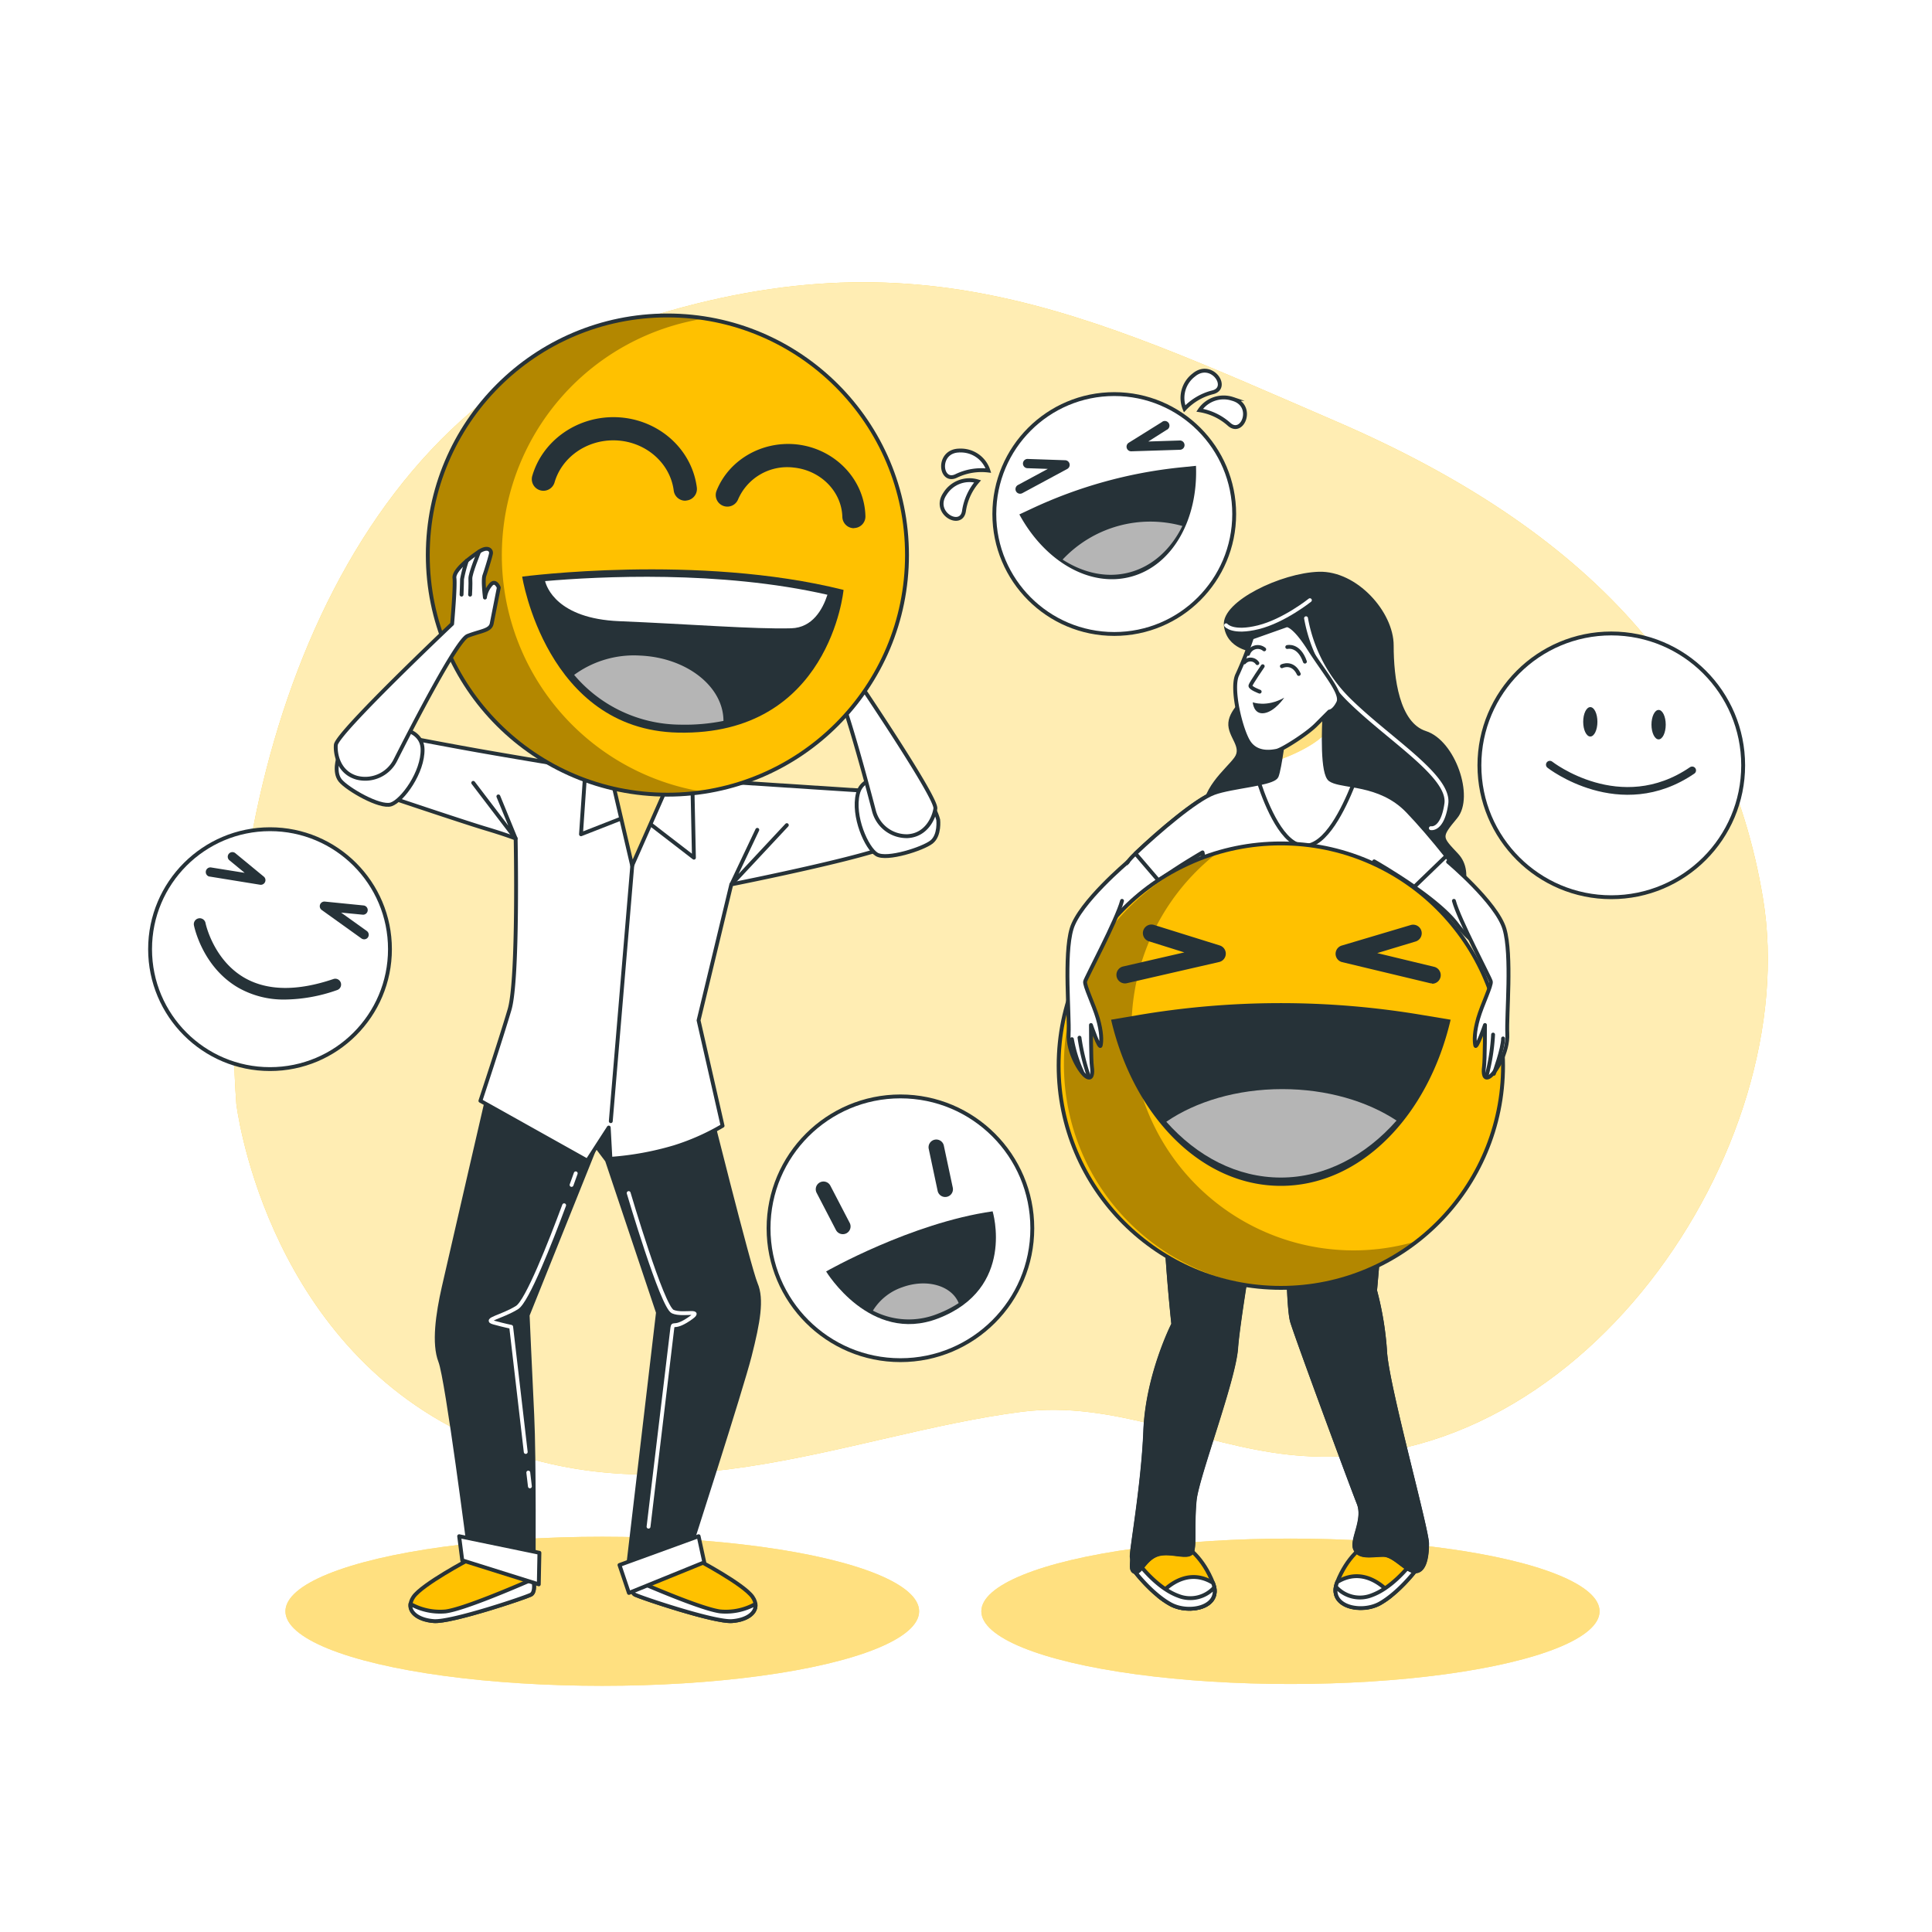<svg class="animated" id="freepik_stories-smiley-face" xmlns="http://www.w3.org/2000/svg" xmlns:xlink="http://www.w3.org/1999/xlink" viewBox="0 0 500 500" version="1.1" xmlns:svgjs="http://svgjs.com/svgjs"><style>svg#freepik_stories-smiley-face:not(.animated) .animable {opacity: 0;}svg#freepik_stories-smiley-face.animated #freepik--background-simple--inject-3 {animation: 1.5s Infinite  linear spin;animation-delay: 0s;}svg#freepik_stories-smiley-face.animated #freepik--smiley-faces--inject-3 {animation: 1.5s Infinite  linear heartbeat;animation-delay: 0s;}svg#freepik_stories-smiley-face.animated #freepik--character-2--inject-3 {animation: 1.5s Infinite  linear shake;animation-delay: 0s;}svg#freepik_stories-smiley-face.animated #freepik--character-1--inject-3 {animation: 1.5s Infinite  linear floating;animation-delay: 0s;}         @keyframes spin {             from {                 transform: rotate(0);               }               to {                 transform: rotate(360deg);               }         }                 @keyframes heartbeat {                0% {                    transform: scale(1);                }                10% {                    transform: scale(1.1);                }                30% {                    transform: scale(1);                }                40% {                    transform: scale(1);                }                50% {                    transform: scale(1.1);                }                60% {                    transform: scale(1);                }                100% {                    transform: scale(1);                }            }                    @keyframes shake {                10%, 90% {                    transform: translate3d(-1px, 0, 0);                  }                  20%, 80% {                    transform: translate3d(2px, 0, 0);                  }                  30%, 50%, 70% {                    transform: translate3d(-4px, 0, 0);                  }                  40%, 60% {                    transform: translate3d(4px, 0, 0);                  }            }                    @keyframes floating {                0% {                    opacity: 1;                    transform: translateY(0px);                }                50% {                    transform: translateY(-10px);                }                100% {                    opacity: 1;                    transform: translateY(0px);                }            }        </style><g id="freepik--background-simple--inject-3" class="animable" style="transform-origin: 259px 227.335px;"><path d="M61.16,285.67s6.94,59.25,57.59,84.65,100.17.88,145.66-4.95c23.83-3.06,45.95,8.64,69.32,11.12,74.72,7.95,133.18-79.5,122.53-144-9.21-55.78-45.12-95.22-110.46-123.43S235.52,58.46,159.74,84.72,55.6,209,61.16,285.67Z" style="fill: rgb(255, 193, 0); transform-origin: 259px 227.335px;" id="elbrpkqrgoqhi" class="animable"></path><g id="elxc3iz4rtf8j"><path d="M61.16,285.67s6.94,59.25,57.59,84.65,100.17.88,145.66-4.95c23.83-3.06,45.95,8.64,69.32,11.12,74.72,7.95,133.18-79.5,122.53-144-9.21-55.78-45.12-95.22-110.46-123.43S235.52,58.46,159.74,84.72,55.6,209,61.16,285.67Z" style="fill: rgb(255, 255, 255); opacity: 0.7; transform-origin: 259px 227.335px;" class="animable"></path></g></g><g id="freepik--smiley-faces--inject-3" class="animable" style="transform-origin: 246.64px 228.268px;"><path d="M310.47,106.17a15,15,0,0,1,7.61,3.63c3.51,3.16,6.75-4.91.94-6.56A7.45,7.45,0,0,0,310.47,106.17Z" style="fill: rgb(255, 255, 255); stroke: rgb(38, 50, 56); stroke-miterlimit: 10; transform-origin: 316.34px 106.692px;" id="el42lj0h68ovi" class="animable"></path><path d="M306.57,105.8a15,15,0,0,1,7.27-4.27c4.59-1.13-.29-8.34-4.91-4.46A7.46,7.46,0,0,0,306.57,105.8Z" style="fill: rgb(255, 255, 255); stroke: rgb(38, 50, 56); stroke-miterlimit: 10; transform-origin: 310.85px 100.867px;" id="el66vz6bh01he" class="animable"></path><path d="M253,124.57a15,15,0,0,0-3.52,7.66c-.66,4.69-8.33.56-4.93-4.43A7.46,7.46,0,0,1,253,124.57Z" style="fill: rgb(255, 255, 255); stroke: rgb(38, 50, 56); stroke-miterlimit: 10; transform-origin: 248.342px 129.276px;" id="elyoz2m6coyhj" class="animable"></path><path d="M255.79,121.78a15,15,0,0,0-8.32,1.39c-4.25,2.07-5.13-6.59.91-6.57A7.47,7.47,0,0,1,255.79,121.78Z" style="fill: rgb(255, 255, 255); stroke: rgb(38, 50, 56); stroke-miterlimit: 10; transform-origin: 249.928px 120.042px;" id="elfvu9t4llx9e" class="animable"></path><g id="elxducuoc0ic"><circle cx="288.37" cy="133.03" r="31.04" style="fill: rgb(255, 255, 255); stroke: rgb(38, 50, 56); stroke-miterlimit: 10; transform-origin: 288.37px 133.03px; transform: rotate(-58.74deg);" class="animable"></circle></g><path d="M264.32,127.73a1.19,1.19,0,0,1-1.37-.58,1.21,1.21,0,0,1,.49-1.63l7.73-4.17-5.17-.18a1.2,1.2,0,1,1,.08-2.39l9.6.33a1.2,1.2,0,0,1,.53,2.25l-11.63,6.27A.93.93,0,0,1,264.32,127.73Z" style="fill: rgb(38, 50, 56); transform-origin: 269.82px 123.273px;" id="elmtx09oph98n" class="animable"></path><path d="M305.7,116.35a1.26,1.26,0,0,1-.28.05l-12.63.4a1.2,1.2,0,0,1-.67-2.22l8.53-5.32a1.2,1.2,0,1,1,1.26,2l-4.74,3,8.17-.26a1.2,1.2,0,0,1,.36,2.35Z" style="fill: rgb(38, 50, 56); transform-origin: 299.054px 112.875px;" id="elxryxd862jvq" class="animable"></path><path d="M263.81,133.13c6.58,12.13,18.26,19.05,29,16.09s17.26-14.88,16.71-28.66l-4.15.42a119.25,119.25,0,0,0-38.31,10.63Z" style="fill: rgb(38, 50, 56); transform-origin: 286.681px 135.231px;" id="el46q6du6q9tr" class="animable"></path><path d="M306,136.12a31.13,31.13,0,0,0-31,8.7c5.46,3.53,11.62,4.88,17.5,3.26S303.11,142.05,306,136.12Z" style="fill: rgb(181, 181, 181); transform-origin: 290.5px 141.876px;" id="elve68n9edj7" class="animable"></path><g id="el32dp44av949"><circle cx="69.88" cy="245.64" r="31.04" style="fill: rgb(255, 255, 255); stroke: rgb(38, 50, 56); stroke-miterlimit: 10; transform-origin: 69.88px 245.64px; transform: rotate(-73.9deg);" class="animable"></circle></g><path d="M54,226.8a1.21,1.21,0,0,1-.73-1.3,1.19,1.19,0,0,1,1.38-1l8.67,1.39-4-3.29a1.2,1.2,0,0,1,1.52-1.85l7.42,6.11a1.18,1.18,0,0,1,.33,1.42,1.21,1.21,0,0,1-1.28.69l-13-2.11A1.11,1.11,0,0,1,54,226.8Z" style="fill: rgb(38, 50, 56); transform-origin: 60.979px 224.755px;" id="elkrl38jglgf" class="animable"></path><path d="M93.78,243a1.23,1.23,0,0,1-.25-.14l-10.27-7.36a1.2,1.2,0,0,1,.82-2.17l10,1a1.2,1.2,0,1,1-.23,2.39l-5.57-.54,6.65,4.76a1.21,1.21,0,0,1,.27,1.68A1.2,1.2,0,0,1,93.78,243Z" style="fill: rgb(38, 50, 56); transform-origin: 89.092px 238.209px;" id="eldonqij66qg" class="animable"></path><path d="M73.79,258.68a23.75,23.75,0,0,1-12.1-3.05c-9.27-5.36-11.41-15.73-11.5-16.17a1.5,1.5,0,0,1,3-.58h0c0,.09,2,9.51,10.08,14.17,5.91,3.39,13.63,3.5,23,.33a1.5,1.5,0,0,1,1,2.84A41.78,41.78,0,0,1,73.79,258.68Z" style="fill: rgb(38, 50, 56); transform-origin: 69.219px 248.163px;" id="elraiht15ck3e" class="animable"></path><g id="el7tsbetog3wr"><circle cx="233.03" cy="317.88" r="34.13" style="fill: rgb(255, 255, 255); stroke: rgb(38, 50, 56); stroke-miterlimit: 10; transform-origin: 233.03px 317.88px; transform: rotate(-45deg);" class="animable"></circle></g><path d="M213.8,329.05s21.94-12.53,43.09-15.56c0,0,6.07,20-14.15,27.74C225.22,347.94,213.8,329.05,213.8,329.05Z" style="fill: rgb(38, 50, 56); transform-origin: 235.772px 328.081px;" id="el5vieqsspcvk" class="animable"></path><path d="M218.12,319.4a2,2,0,0,1-1.78-1.08l-5-9.62a2,2,0,1,1,3.56-1.84l5,9.62a2,2,0,0,1-.85,2.7A2,2,0,0,1,218.12,319.4Z" style="fill: rgb(38, 50, 56); transform-origin: 215.622px 312.588px;" id="el67tj04srvur" class="animable"></path><path d="M244.66,309.78a2,2,0,0,1-2-1.58l-2.32-10.95a2,2,0,0,1,3.91-.83l2.33,10.95a2,2,0,0,1-2,2.41Z" style="fill: rgb(38, 50, 56); transform-origin: 243.467px 302.345px;" id="elgar05tehf16" class="animable"></path><path d="M248.11,337.24c-1.84-4.54-8.27-6.39-14.55-4.12a14.35,14.35,0,0,0-7.65,6.07,20,20,0,0,0,16.71.84A28.7,28.7,0,0,0,248.11,337.24Z" style="fill: rgb(181, 181, 181); transform-origin: 237.01px 336.808px;" id="elxkwi852m5g" class="animable"></path><g id="elgebqa13bht"><circle cx="417" cy="198.07" r="34.13" style="fill: rgb(255, 255, 255); stroke: rgb(38, 50, 56); stroke-miterlimit: 10; transform-origin: 417px 198.07px; transform: rotate(-23.25deg);" class="animable"></circle></g><path d="M401.1,197.9s18.17,14.24,36.83,1.48" style="fill: none; stroke: rgb(38, 50, 56); stroke-linecap: round; stroke-linejoin: round; stroke-width: 2px; transform-origin: 419.515px 201.296px;" id="el8coiftwoqa5" class="animable"></path><path d="M431.09,187.54c0,2.1-.83,3.81-1.84,3.81s-1.85-1.71-1.85-3.81.83-3.81,1.85-3.81S431.09,185.44,431.09,187.54Z" style="fill: rgb(38, 50, 56); transform-origin: 429.245px 187.54px;" id="el8m7uqsnee5" class="animable"></path><path d="M413.41,186.8c0,2.1-.82,3.81-1.84,3.81s-1.84-1.71-1.84-3.81.82-3.8,1.84-3.8S413.41,184.7,413.41,186.8Z" style="fill: rgb(38, 50, 56); transform-origin: 411.57px 186.805px;" id="eli87timj8nu" class="animable"></path></g><g id="freepik--character-2--inject-3" class="animable animator-active" style="transform-origin: 333.97px 292.142px;"><ellipse cx="333.97" cy="417" rx="80" ry="18.82" style="fill: rgb(255, 193, 0); transform-origin: 333.97px 417px;" id="els40qe865orj" class="animable"></ellipse><g id="el8rzhs251p54"><ellipse cx="333.97" cy="417" rx="80" ry="18.82" style="fill: rgb(255, 255, 255); opacity: 0.5; transform-origin: 333.97px 417px;" class="animable"></ellipse></g><path d="M324.24,168.2s-6.38-.58-7-6.38,14.51-13.06,24.08-13.35,18.86,10.16,18.86,18.57,1.45,20.31,8.71,22.64,12.18,16.53,7.83,21.76-4.06,5.22.29,9.86.58,12.77-2.32,14.51-11.61,4.35-31.05,2.61-31-19.44-31.92-26.69,5.81-12.19,8.13-15.38-1.74-5.8-1.45-9.29,4.64-6.38,5.8-9.28S324.24,168.2,324.24,168.2Z" style="fill: rgb(38, 50, 56); stroke: rgb(38, 50, 56); stroke-linecap: round; stroke-linejoin: round; transform-origin: 345.311px 193.729px;" id="el7e0w0krkpgt" class="animable"></path><path d="M338,160a39.45,39.45,0,0,0,11.67,21.67C360,191.67,375.31,201,374.31,208s-4,6.33-4,6.33" style="fill: none; stroke: rgb(255, 255, 255); stroke-linecap: round; stroke-linejoin: round; transform-origin: 356.178px 187.174px;" id="elv9z9uc65zgq" class="animable"></path><path d="M339,155.33s-6.66,5.34-13.33,7-8.36-.51-8.36-.51" style="fill: none; stroke: rgb(255, 255, 255); stroke-linecap: round; stroke-linejoin: round; transform-origin: 328.155px 159.143px;" id="el60g7cafwkpj" class="animable"></path><path d="M293.77,406.83s4.32,5.67,9.16,8.34,13.5.83,11-5.5-6.5-9.67-9.5-10.84S293.62,400.66,293.77,406.83Z" style="fill: rgb(255, 193, 0); stroke: rgb(38, 50, 56); stroke-linecap: round; stroke-linejoin: round; transform-origin: 304.071px 407.468px;" id="elh3vskb1y2a" class="animable"></path><path d="M299.93,413l0,.15a21.5,21.5,0,0,0,3,2c4.83,2.66,13.5.83,11-5.5C306.09,404.83,299.93,413,299.93,413Z" style="fill: rgb(255, 255, 255); stroke: rgb(38, 50, 56); stroke-linecap: round; stroke-linejoin: round; transform-origin: 307.152px 412.23px;" id="elcl8bpji82g" class="animable"></path><path d="M302.93,415.17c4.53,2.5,12.42,1,11.34-4.36a8.34,8.34,0,0,1-9.34,2.19c-4.82-1.77-8.95-6.62-10.66-8.85a6.67,6.67,0,0,0-.5,2.68S298.09,412.5,302.93,415.17Z" style="fill: rgb(255, 255, 255); stroke: rgb(38, 50, 56); stroke-linecap: round; stroke-linejoin: round; transform-origin: 304.069px 410.248px;" id="elw993e1he47f" class="animable"></path><path d="M366.21,406.61s-4.32,5.67-9.15,8.34-13.5.83-11-5.5,6.5-9.67,9.5-10.83S366.36,400.44,366.21,406.61Z" style="fill: rgb(255, 193, 0); stroke: rgb(38, 50, 56); stroke-linecap: round; stroke-linejoin: round; transform-origin: 355.914px 407.255px;" id="elpmimvmud45c" class="animable"></path><path d="M360.06,412.78l-.05.16a21.06,21.06,0,0,1-2.95,2c-4.84,2.67-13.5.83-11-5.5C353.89,404.62,360.06,412.78,360.06,412.78Z" style="fill: rgb(255, 255, 255); stroke: rgb(38, 50, 56); stroke-linecap: round; stroke-linejoin: round; transform-origin: 352.838px 412.021px;" id="ell0k61gbdtt" class="animable"></path><path d="M357.06,415c-4.53,2.5-12.43,1.05-11.34-4.36a8.33,8.33,0,0,0,9.34,2.19c4.81-1.77,8.95-6.62,10.66-8.84a6.82,6.82,0,0,1,.49,2.67S361.89,412.28,357.06,415Z" style="fill: rgb(255, 255, 255); stroke: rgb(38, 50, 56); stroke-linecap: round; stroke-linejoin: round; transform-origin: 355.915px 410.088px;" id="elk8yih3111fc" class="animable"></path><path d="M332.37,189.28s-1.16,9.58-2,11.61-11.61,2.61-16.25,4.35-14.51,10.15-20.61,16-11.6,21.18-11.6,23.21,6.09-5.8,11.6-11.31,17.7-12.48,17.7-12.48,4.37,21.59,4.95,23.91,0,6.19,0,7.06-12.19,22-14.22,39.75,1.74,51.36,1.74,51.36-6.67,13.06-7.25,27.57-3.78,31.63-3.49,32.79-.58,3.48.87,3.77,2.62-3.77,6.1-4.64,8.12,1.45,8.7-.87,0-7,.58-13.06,10.16-31.05,10.74-39.46,7.54-49.62,9-51.65l1.46-2s1.45-3.49,2.32.29,0,41.2,1.74,46.71,15.45,42.53,17.19,46.89-2,9.57-.87,11.89,4.35,1.45,7.25,1.45,5.92,4.26,8.24,4.26,3.08-3.39,3.08-7.16S359.06,359,358.48,350a82.12,82.12,0,0,0-2.61-16s3.77-41.5,2.9-50.49-8.41-31.92-8.41-31.92l5.22-28.65s16,9,21.47,16.25,9.29,7,8.71,1.16-14.22-22.92-21.48-30.47-17.12-6.09-20-8.12-1.16-22.06-1.16-22.06Z" style="fill: rgb(255, 255, 255); stroke: rgb(38, 50, 56); stroke-linecap: round; stroke-linejoin: round; transform-origin: 333.864px 293.292px;" id="el4wa2beojys5" class="animable"></path><path d="M350.72,400.9c1.16,2.32,4.35,1.45,7.25,1.45s5.92,4.26,8.24,4.26,3.08-3.39,3.08-7.16S359.06,359,358.48,350a82.12,82.12,0,0,0-2.61-16s3.77-41.5,2.9-50.49a52.71,52.71,0,0,0-.86-5.21l-51.4-5a82.06,82.06,0,0,0-4.61,18c-2,17.7,1.74,51.36,1.74,51.36s-6.67,13.06-7.25,27.57-3.78,31.63-3.49,32.79-.58,3.48.87,3.77,2.62-3.77,6.1-4.64,8.12,1.45,8.7-.87,0-7,.58-13.06,10.16-31.05,10.74-39.46,7.54-49.62,9-51.65l1.46-2s1.45-3.49,2.32.29,0,41.2,1.74,46.71,15.45,42.53,17.19,46.89S349.56,398.58,350.72,400.9Z" style="fill: rgb(38, 50, 56); stroke: rgb(38, 50, 56); stroke-linecap: round; stroke-linejoin: round; transform-origin: 331.086px 340.052px;" id="elj174eml9nml" class="animable"></path><path d="M364.28,209.88c-7.25-7.54-17.12-6.09-20-8.12-2.11-1.48-1.76-12.53-1.41-18.4L341,181.6l-8.61,7.68s-1.16,9.58-2,11.61-11.61,2.61-16.25,4.35-14.18,9.87-20.29,15.66l6,7c5.45-3.92,11.37-7.3,11.37-7.3s4.37,21.59,4.95,23.91,0,6.19,0,7.06c0,.64-6.65,12.37-10.94,25.58,8.32,3.83,24.7,8.18,53.39,4.73-1.48-9.84-8.21-30.31-8.21-30.31l5.22-28.65s5,2.83,10.4,6.59l8.29-8C370.73,217,367.05,212.75,364.28,209.88Z" style="fill: rgb(255, 255, 255); stroke: rgb(38, 50, 56); stroke-linecap: round; stroke-linejoin: round; transform-origin: 334.085px 232.368px;" id="elkz9cmewh1ao" class="animable"></path><path d="M350.15,203.27c-2.63-.46-4.77-.73-5.89-1.51-2.11-1.48-1.76-12.53-1.41-18.4L341,181.6l-8.61,7.68s-1.16,9.58-2,11.61c-.34.78-2.15,1.35-4.51,1.85,1.93,5.8,6.17,16.18,11.74,16.18S347.77,209.14,350.15,203.27Z" style="fill: rgb(255, 255, 255); transform-origin: 338.015px 200.26px;" id="el78lnydjnqme" class="animable"></path><g style="clip-path: url(&quot;#freepik--clip-path--inject-3&quot;); transform-origin: 337.08px 190.475px;" id="el25qvkr3scun" class="animable"><path d="M342.79,184.42a18.42,18.42,0,0,0-3.09.55,30.15,30.15,0,0,0-5.73,2.88l-1.6,1.43s-.48,3.9-1,7.25c2-.72,7.81-3,11.26-6.29C342.62,188.17,342.7,186.14,342.79,184.42Z" style="fill: rgb(255, 193, 0); transform-origin: 337.08px 190.475px;" id="elz9949bakdwa" class="animable"></path><g id="elzrt9n3u7l49"><path d="M342.79,184.42a18.42,18.42,0,0,0-3.09.55,30.15,30.15,0,0,0-5.73,2.88l-1.6,1.43s-.48,3.9-1,7.25c2-.72,7.81-3,11.26-6.29C342.62,188.17,342.7,186.14,342.79,184.42Z" style="fill: rgb(255, 255, 255); opacity: 0.5; transform-origin: 337.08px 190.475px;" class="animable"></path></g></g><path d="M350.15,203.27c-2.63-.46-4.77-.73-5.89-1.51-2.11-1.48-1.76-12.53-1.41-18.4L341,181.6l-8.61,7.68s-1.16,9.58-2,11.61c-.34.78-2.15,1.35-4.51,1.85,1.93,5.8,6.17,16.18,11.74,16.18S347.77,209.14,350.15,203.27Z" style="fill: none; stroke: rgb(38, 50, 56); stroke-linecap: round; stroke-linejoin: round; transform-origin: 338.015px 200.26px;" id="ela3y1ubwgueo" class="animable"></path><g id="elma1rlxegapg"><circle cx="331.48" cy="275.79" r="57.51" style="fill: rgb(255, 193, 0); transform-origin: 331.48px 275.79px; transform: rotate(-9.181deg);" class="animable"></circle></g><g style="clip-path: url(&quot;#freepik--clip-path-2--inject-3&quot;); transform-origin: 320.306px 276.938px;" id="elaaonycgx514" class="animable"><g id="elnhkkom0blaq"><path d="M350.39,323.6a57.5,57.5,0,0,1-35.21-103,57.51,57.51,0,1,0,51.51,100.6A57.3,57.3,0,0,1,350.39,323.6Z" style="opacity: 0.3; transform-origin: 320.306px 276.938px;" class="animable"></path></g></g><g id="eliegcm2na7af"><circle cx="331.48" cy="275.79" r="57.51" style="fill: none; stroke: rgb(38, 50, 56); stroke-linecap: round; stroke-linejoin: round; transform-origin: 331.48px 275.79px; transform: rotate(-9.181deg);" class="animable"></circle></g><path d="M291.13,254.51a2.22,2.22,0,0,1-.49-4.38l15.86-3.65-9.16-2.87a2.22,2.22,0,0,1,1.32-4.24l17,5.31a2.22,2.22,0,0,1-.16,4.29l-23.86,5.48A2.2,2.2,0,0,1,291.13,254.51Z" style="fill: rgb(38, 50, 56); transform-origin: 303.083px 246.89px;" id="el11bmkzlktblf" class="animable"></path><path d="M370.63,254.51a2.31,2.31,0,0,1-.52-.06L347.35,249a2.22,2.22,0,0,1-1.7-2.1,2.24,2.24,0,0,1,1.59-2.19l17.85-5.31a2.22,2.22,0,0,1,1.26,4.26l-9.93,3,14.73,3.55a2.22,2.22,0,0,1-.52,4.38Z" style="fill: rgb(38, 50, 56); transform-origin: 359.253px 246.95px;" id="ellyv6uo600k" class="animable"></path><path d="M287.55,263.9c5.8,24.9,23.27,43,43.93,43s38.14-18.09,43.94-43l-7.63-1.27a220.51,220.51,0,0,0-73.66.15Z" style="fill: rgb(38, 50, 56); transform-origin: 331.485px 283.254px;" id="el4a9ytc2khc2" class="animable"></path><path d="M361.43,290c-7.58-5-18-8.14-29.59-8.14-11.78,0-22.4,3.24-30,8.45,8,9,18.34,14.44,29.65,14.44S353.38,299.15,361.43,290Z" style="fill: rgb(181, 181, 181); transform-origin: 331.635px 293.305px;" id="elxwaymof7mes" class="animable"></path><path d="M324,165a95.35,95.35,0,0,1-3.77,9.58c-1.74,3.48.87,14.21,2.9,17.41s5.8,2.61,7.26,2.32,7.83-4.35,10.15-6.68l3.48-3.48s1.16,0,2.32-2.32-3.48-7.54-7.54-13.93-5.8-6.09-5.8-6.09Z" style="fill: rgb(255, 255, 255); stroke: rgb(38, 50, 56); stroke-linecap: round; stroke-linejoin: round; transform-origin: 333.09px 178.179px;" id="el7hbj3qlfmra" class="animable"></path><path d="M326.79,172.42s-3,4.37-3.18,5S326,179,326,179" style="fill: none; stroke: rgb(38, 50, 56); stroke-linecap: round; stroke-linejoin: round; transform-origin: 325.195px 175.71px;" id="elvqij9xepyqc" class="animable"></path><path d="M331.75,172.42s2.78-1.39,4.37,2" style="fill: none; stroke: rgb(38, 50, 56); stroke-linecap: round; stroke-linejoin: round; transform-origin: 333.935px 173.279px;" id="eld5ovwxy8a8b" class="animable"></path><path d="M325.4,171.62a2.14,2.14,0,0,0-3.38-.2" style="fill: none; stroke: rgb(38, 50, 56); stroke-linecap: round; stroke-linejoin: round; transform-origin: 323.71px 171.153px;" id="elr5zlnguwvz" class="animable"></path><path d="M333.14,167.45s3-.79,4.57,3.78" style="fill: none; stroke: rgb(38, 50, 56); stroke-linecap: round; stroke-linejoin: round; transform-origin: 335.425px 169.314px;" id="elao01vgtrms9" class="animable"></path><path d="M327.18,168.05a2.63,2.63,0,0,0-4.17,1.19" style="fill: none; stroke: rgb(38, 50, 56); stroke-linecap: round; stroke-linejoin: round; transform-origin: 325.095px 168.343px;" id="elj0ill6abau" class="animable"></path><path d="M324.21,181.75s3.57,1.39,8.14-1.19c0,0-2.38,3.58-5.17,4S324.21,181.75,324.21,181.75Z" style="fill: rgb(38, 50, 56); transform-origin: 328.28px 182.579px;" id="el9vgywss2jpw" class="animable"></path><path d="M291.89,223.05s-12.56,10.55-14.57,17.34-.51,22.37-.76,27.14,3,10.05,4.53,11.06,1.76-.76,1.5-2.52-.25-10.8-.25-10.8,2.26,6.53,2.52,5.28.25-3.52-.76-7-3.52-8.54-3.27-9.55,8.3-16.08,9.55-20.86" style="fill: rgb(255, 255, 255); stroke: rgb(38, 50, 56); stroke-linecap: round; stroke-linejoin: round; transform-origin: 284.073px 250.967px;" id="ellexfrarsfo" class="animable"></path><path d="M281.76,278.5a55.62,55.62,0,0,1-2.39-9.95" style="fill: none; stroke: rgb(38, 50, 56); stroke-linecap: round; stroke-linejoin: round; transform-origin: 280.565px 273.525px;" id="elpdjh8cduuao" class="animable"></path><path d="M280,277.3a35.43,35.43,0,0,1-2.59-8.36" style="fill: none; stroke: rgb(38, 50, 56); stroke-linecap: round; stroke-linejoin: round; transform-origin: 278.705px 273.12px;" id="elrjwgvmm70k" class="animable"></path><path d="M374.76,223.05s12.57,10.55,14.58,17.34.5,22.37.75,27.14-3,10.05-4.52,11.06-1.76-.76-1.51-2.52.25-10.8.25-10.8-2.26,6.53-2.51,5.28-.25-3.52.75-7,3.52-8.54,3.27-9.55-8.29-16.08-9.55-20.86" style="fill: rgb(255, 255, 255); stroke: rgb(38, 50, 56); stroke-linecap: round; stroke-linejoin: round; transform-origin: 382.581px 250.967px;" id="el2bdhyaq5kec" class="animable"></path><path d="M384.82,278.1a52.69,52.69,0,0,0,1.59-10.35" style="fill: none; stroke: rgb(38, 50, 56); stroke-linecap: round; stroke-linejoin: round; transform-origin: 385.615px 272.925px;" id="el12jrbafwlndp" class="animable"></path><path d="M386.61,277.9s2.39-6.57,2.39-9.15" style="fill: none; stroke: rgb(38, 50, 56); stroke-linecap: round; stroke-linejoin: round; transform-origin: 387.805px 273.325px;" id="el73x444f6lzo" class="animable"></path></g><g id="freepik--character-1--inject-3" class="animable" style="transform-origin: 163.687px 249.578px;"><ellipse cx="155.87" cy="417" rx="82" ry="19.29" style="fill: rgb(255, 193, 0); transform-origin: 155.87px 417px;" id="elut3osj3mqtr" class="animable"></ellipse><g id="elazcw1bw9vts"><ellipse cx="155.87" cy="417" rx="82" ry="19.29" style="fill: rgb(255, 255, 255); opacity: 0.5; transform-origin: 155.87px 417px;" class="animable"></ellipse></g><path d="M121.41,403.58S109.25,410,107,413.28s.76,5.94,5.33,6.26,23.38-6,25.08-6.83.47-5.8-.77-8.35S121.41,403.58,121.41,403.58Z" style="fill: rgb(255, 193, 0); stroke: rgb(38, 50, 56); stroke-linecap: round; stroke-linejoin: round; transform-origin: 122.24px 411.267px;" id="eltjhv74zk5fl" class="animable"></path><path d="M138,408.66c-4.82,2.11-18.13,7.8-22.71,8.38a15.73,15.73,0,0,1-9.08-1.94c-.31,2.42,2.39,4.18,6.08,4.44,4.57.32,23.38-6,25.08-6.83C138.31,412.25,138.36,410.54,138,408.66Z" style="fill: rgb(255, 255, 255); stroke: rgb(38, 50, 56); stroke-linecap: round; stroke-linejoin: round; transform-origin: 122.196px 414.106px;" id="el9158n9wgrk" class="animable"></path><path d="M180.31,403.58s12.16,6.39,14.45,9.7-.76,5.94-5.33,6.26-23.38-6-25.08-6.83-.47-5.8.76-8.35S180.31,403.58,180.31,403.58Z" style="fill: rgb(255, 193, 0); stroke: rgb(38, 50, 56); stroke-linecap: round; stroke-linejoin: round; transform-origin: 179.528px 411.267px;" id="elasuq67eje0w" class="animable"></path><path d="M163.72,408.66c4.82,2.11,18.12,7.8,22.71,8.38a15.73,15.73,0,0,0,9.08-1.94c.31,2.42-2.39,4.18-6.08,4.44-4.57.32-23.38-6-25.08-6.83C163.41,412.25,163.36,410.54,163.72,408.66Z" style="fill: rgb(255, 255, 255); stroke: rgb(38, 50, 56); stroke-linecap: round; stroke-linejoin: round; transform-origin: 179.524px 414.106px;" id="elgtlf40wtons" class="animable"></path><path d="M127.43,278.45s-11.07,47.9-12.61,54.74-2.67,14.53-.87,19.13,7.57,49.74,7.57,49.74l16.58,4.52s.21-29-.35-40.4-1.19-25.81-1.19-25.81l17.63-43.91,2.9,3.85,13.19,39.37-7.76,66,15.77-4.13s13.55-42,15.75-50.69,3.27-14.6,1.55-18.61-12.89-48.76-12.89-48.76Z" style="fill: rgb(38, 50, 56); stroke: rgb(38, 50, 56); stroke-linecap: round; stroke-linejoin: round; transform-origin: 154.735px 342.515px;" id="elqm26q9lgem9" class="animable"></path><path d="M162.7,308.76s8.67,29.48,11.41,30.68,8.44-.89,4.12,2-4,.2-4.31,2.9-6.08,50.76-6.08,50.76" style="fill: none; stroke: rgb(255, 255, 255); stroke-linecap: round; stroke-linejoin: round; transform-origin: 171.248px 351.93px;" id="eleryh3spe0lr" class="animable"></path><line x1="136.72" y1="381.1" x2="137.14" y2="384.67" style="fill: none; stroke: rgb(255, 255, 255); stroke-linecap: round; stroke-linejoin: round; transform-origin: 136.93px 382.885px;" id="eloao8fg307qr" class="animable"></line><path d="M146,311.92c-3.62,9.74-9.57,24.83-12.18,26.46-3.9,2.44-8.77,3.14-6.06,3.89s4.53,1.11,4.53,1.11l3.77,32.39" style="fill: none; stroke: rgb(255, 255, 255); stroke-linecap: round; stroke-linejoin: round; transform-origin: 136.488px 343.845px;" id="el0n6b868f5jm" class="animable"></path><path d="M149,303.66s-.4,1.15-1.08,3" style="fill: none; stroke: rgb(255, 255, 255); stroke-linecap: round; stroke-linejoin: round; transform-origin: 148.46px 305.16px;" id="elxqogl5eiilc" class="animable"></path><path d="M160.92,200.52s-26.83-4.42-37.64-6.35-20.1-3.77-20.1-3.77l-4.71,15.09s21.45,7.22,27.1,8.91,7.88,2.61,7.88,2.61.74,36.43-1.58,44.27-7.54,23.61-7.54,23.61L152,300.37l5.54-8.56.44,8.09a77.07,77.07,0,0,0,16.51-3A59.32,59.32,0,0,0,187,291.35l-6.21-27.28,8.47-35.19s42.68-8.48,42.94-11.23-5.87-12.83-5.87-12.83l-57.84-3.77Z" style="fill: rgb(255, 255, 255); stroke: rgb(38, 50, 56); stroke-linecap: round; stroke-linejoin: round; transform-origin: 165.339px 245.385px;" id="elks1fq49g8n" class="animable"></path><polygon points="151.54 198.64 150.36 215.91 164.53 210.36 179.59 221.97 179.11 199.28 151.54 198.64" style="fill: rgb(255, 255, 255); stroke: rgb(38, 50, 56); stroke-linecap: round; stroke-linejoin: round; transform-origin: 164.975px 210.305px;" id="elxkow3d0dor" class="animable"></polygon><line x1="163.63" y1="224.02" x2="158.07" y2="290.16" style="fill: none; stroke: rgb(38, 50, 56); stroke-linecap: round; stroke-linejoin: round; transform-origin: 160.85px 257.09px;" id="elbju6h9h58et" class="animable"></line><polyline points="195.99 214.76 189.3 228.88 203.63 213.54" style="fill: none; stroke: rgb(38, 50, 56); stroke-linecap: round; stroke-linejoin: round; transform-origin: 196.465px 221.21px;" id="elkr5ayors5wl" class="animable"></polyline><polyline points="128.98 206.11 133.45 217.01 122.47 202.6" style="fill: none; stroke: rgb(38, 50, 56); stroke-linecap: round; stroke-linejoin: round; transform-origin: 127.96px 209.805px;" id="eluaq7rkz017k" class="animable"></polyline><path d="M158,200l5.6,24,10-22.64-5.12-.33-7.61-.53Z" style="fill: rgb(255, 255, 255); transform-origin: 165.8px 212px;" id="ela1ngu83vspp" class="animable"></path><g style="clip-path: url(&quot;#freepik--clip-path-3--inject-3&quot;); transform-origin: 165.8px 212px;" id="elyfi1w5m9sm" class="animable"><path d="M158,200l5.6,24,10-22.64-5.12-.33-7.61-.53Z" style="fill: rgb(255, 193, 0); transform-origin: 165.8px 212px;" id="elf74b457bzaq" class="animable"></path><g id="elsgf7ai1mmq"><path d="M158,200l5.6,24,10-22.64-5.12-.33-7.61-.53Z" style="fill: rgb(255, 255, 255); opacity: 0.5; transform-origin: 165.8px 212px;" class="animable"></path></g></g><path d="M158,200l5.6,24,10-22.64-5.12-.33-7.61-.53Z" style="fill: none; stroke: rgb(38, 50, 56); stroke-linecap: round; stroke-linejoin: round; transform-origin: 165.8px 212px;" id="elj7ujj4a5fhc" class="animable"></path><path d="M242.81,212.16s.48,4-1.73,5.75-11.56,4.78-14.18,3.21-6.33-9.89-4.88-15.73,10.21-3.67,10.21-3.67S240.79,204.45,242.81,212.16Z" style="fill: rgb(255, 255, 255); stroke: rgb(38, 50, 56); stroke-linecap: round; stroke-linejoin: round; transform-origin: 232.274px 211.441px;" id="el5rjmuvt52d3" class="animable"></path><path d="M234.89,216.4a8.75,8.75,0,0,1-8.75-6.69c-2.61-10-9-33.67-11.39-35.28-3.08-2.05-5.44-2.58-5.4-4.47l.2-9.47s1.37-2.05,2.27-.14a6.53,6.53,0,0,1,.69,3.43s1.51-4.24,1.35-5.56-.47-4.94-.45-5.88,1.27-1.78,3.12.15,5.46,6.08,4.76,8.06-1.95,11.7-1.95,11.7,23.17,34,22.73,37C241.75,211.43,239.89,216.12,234.89,216.4Z" style="fill: rgb(255, 255, 255); stroke: rgb(38, 50, 56); stroke-linecap: round; stroke-linejoin: round; transform-origin: 225.713px 183.864px;" id="elby7qg55fla" class="animable"></path><path d="M219.21,155.78s-1.65-1-1.57.62a10.7,10.7,0,0,0,1,3.42l-1.14,3.8" style="fill: none; stroke: rgb(38, 50, 56); stroke-linecap: round; stroke-linejoin: round; transform-origin: 218.355px 159.547px;" id="el9cegz6dg64" class="animable"></path><path d="M218,154.51s-1.46-.81-1.9,1.17a6.49,6.49,0,0,0,.56,3.89l-.88,3.6" style="fill: none; stroke: rgb(38, 50, 56); stroke-linecap: round; stroke-linejoin: round; transform-origin: 216.89px 158.758px;" id="el44gtfekrt18" class="animable"></path><path d="M216.53,152.49s-2.22-.28-2.13,1.5a29.66,29.66,0,0,0,.77,4.41l-.83,4.67" style="fill: none; stroke: rgb(38, 50, 56); stroke-linecap: round; stroke-linejoin: round; transform-origin: 215.435px 157.772px;" id="el657pn9h2y8i" class="animable"></path><g id="elwx61ysqytyd"><circle cx="172.72" cy="143.65" r="62.01" style="fill: rgb(255, 193, 0); transform-origin: 172.72px 143.65px; transform: rotate(-67.9deg);" class="animable"></circle></g><g style="clip-path: url(&quot;#freepik--clip-path-4--inject-3&quot;); transform-origin: 146.597px 143.663px;" id="el6ovrageczw" class="animable"><g id="elxx8xko7s7u8"><path d="M129.93,141.14a62,62,0,0,1,52.49-58.72,62,62,0,1,0-12.26,123.19,62.88,62.88,0,0,0,12-.67A62,62,0,0,1,129.93,141.14Z" style="opacity: 0.3; transform-origin: 146.597px 143.663px;" class="animable"></path></g></g><g id="elh5tblsx2w7"><circle cx="172.72" cy="143.65" r="62.01" style="fill: none; stroke: rgb(38, 50, 56); stroke-linecap: round; stroke-linejoin: round; transform-origin: 172.72px 143.65px; transform: rotate(-67.9deg);" class="animable"></circle></g><path d="M135.14,149.23s45.51-6,83.17,3.44c0,0-3.53,37.8-42.85,36.93C141.37,188.85,135.14,149.23,135.14,149.23Z" style="fill: rgb(38, 50, 56); transform-origin: 176.725px 168.483px;" id="eltg6gyr7k5z" class="animable"></path><path d="M177.36,129.58a3,3,0,0,1-3-2.62c-.95-7.39-7.68-13-15.64-13-7.1,0-13.35,4.48-15.2,10.88a3,3,0,0,1-5.77-1.67c2.6-8.95,11.22-15.21,21-15.21,11,0,20.25,7.82,21.59,18.2a3,3,0,0,1-2.6,3.36Z" style="fill: rgb(38, 50, 56); transform-origin: 158.998px 118.77px;" id="ela2zusbctzf" class="animable"></path><path d="M221,136.7a3,3,0,0,1-3-2.91c-.18-6.59-5.61-12.09-12.63-12.79a13.85,13.85,0,0,0-14.35,8.23,3,3,0,1,1-5.57-2.24c3.19-7.94,11.62-12.85,20.52-12,10,1,17.76,9,18,18.59a3,3,0,0,1-2.91,3.08Z" style="fill: rgb(38, 50, 56); transform-origin: 204.602px 125.797px;" id="elb4g3ijkkbh" class="animable"></path><path d="M141.07,150.39c.36,1.49,3.11,9.71,19.18,10.37,17.68.73,35.33,2.12,44.53,1.84,5.5-.16,8.13-4.89,9.36-8.68C186.3,147.56,155,149.18,141.07,150.39Z" style="fill: rgb(255, 255, 255); transform-origin: 177.605px 155.953px;" id="elut06fgkll1q" class="animable"></path><path d="M187.23,186.57c0-8.89-9.53-16.41-21.64-16.91a26.22,26.22,0,0,0-17,5,36.26,36.26,0,0,0,27.53,12.88A50.43,50.43,0,0,0,187.23,186.57Z" style="fill: rgb(181, 181, 181); transform-origin: 167.91px 178.585px;" id="ell93hkdxy0v" class="animable"></path><polygon points="119.63 403.81 139.44 410.03 139.6 401.86 118.83 397.57 119.63 403.81" style="fill: rgb(255, 255, 255); stroke: rgb(38, 50, 56); stroke-linecap: round; stroke-linejoin: round; transform-origin: 129.215px 403.8px;" id="eld4q70grij4s" class="animable"></polygon><polygon points="160.32 405.02 162.76 412.25 182.27 404.32 180.8 397.57 160.32 405.02" style="fill: rgb(255, 255, 255); stroke: rgb(38, 50, 56); stroke-linecap: round; stroke-linejoin: round; transform-origin: 171.295px 404.91px;" id="elebvk0b6nhbm" class="animable"></polygon><path d="M87.6,196s-1.33,3.79.46,6,10.27,7.14,13.17,6.17,8.29-8.31,8.13-14.32-9.19-5.77-9.19-5.77S91.22,188.91,87.6,196Z" style="fill: rgb(255, 255, 255); stroke: rgb(38, 50, 56); stroke-linecap: round; stroke-linejoin: round; transform-origin: 98.244px 198.187px;" id="el31rjvrl31a8" class="animable"></path><path d="M92.38,201.28a8.74,8.74,0,0,0,10-4.66c4.69-9.26,15.94-31,18.65-32.05,3.45-1.34,5.87-1.35,6.23-3.21s1.83-9.29,1.83-9.29-.9-2.3-2.19-.62a6.43,6.43,0,0,0-1.4,3.2s-.57-4.46-.13-5.72,1.51-4.72,1.69-5.65-.86-2-3.08-.51-6.64,4.77-6.37,6.85-.6,11.85-.6,11.85-29.88,28.27-30.1,31.32C86.73,195,87.55,199.94,92.38,201.28Z" style="fill: rgb(255, 255, 255); stroke: rgb(38, 50, 56); stroke-linecap: round; stroke-linejoin: round; transform-origin: 107.989px 171.788px;" id="elc9d8e1ul4c6" class="animable"></path><path d="M124,142.77s-2.35,5.68-2.27,7-.07,4.13-.07,4.13" style="fill: none; stroke: rgb(38, 50, 56); stroke-linecap: round; stroke-linejoin: round; transform-origin: 122.83px 148.335px;" id="eld1hch88fso8" class="animable"></path><path d="M120.83,145.09a35.46,35.46,0,0,0-1.26,4.8c0,1.08-.12,4-.12,4" style="fill: none; stroke: rgb(38, 50, 56); stroke-linecap: round; stroke-linejoin: round; transform-origin: 120.14px 149.49px;" id="el8l34udujs2w" class="animable"></path></g><defs>     <filter id="active" height="200%">         <feMorphology in="SourceAlpha" result="DILATED" operator="dilate" radius="2"></feMorphology>                <feFlood flood-color="#32DFEC" flood-opacity="1" result="PINK"></feFlood>        <feComposite in="PINK" in2="DILATED" operator="in" result="OUTLINE"></feComposite>        <feMerge>            <feMergeNode in="OUTLINE"></feMergeNode>            <feMergeNode in="SourceGraphic"></feMergeNode>        </feMerge>    </filter>    <filter id="hover" height="200%">        <feMorphology in="SourceAlpha" result="DILATED" operator="dilate" radius="2"></feMorphology>                <feFlood flood-color="#ff0000" flood-opacity="0.5" result="PINK"></feFlood>        <feComposite in="PINK" in2="DILATED" operator="in" result="OUTLINE"></feComposite>        <feMerge>            <feMergeNode in="OUTLINE"></feMergeNode>            <feMergeNode in="SourceGraphic"></feMergeNode>        </feMerge>            <feColorMatrix type="matrix" values="0   0   0   0   0                0   1   0   0   0                0   0   0   0   0                0   0   0   1   0 "></feColorMatrix>    </filter></defs><defs><clipPath id="freepik--clip-path--inject-3"><path d="M350.15,203.27c-2.63-.46-4.77-.73-5.89-1.51-2.11-1.48-1.76-12.53-1.41-18.4L341,181.6l-8.61,7.68s-1.16,9.58-2,11.61c-.34.78-2.15,1.35-4.51,1.85,1.93,5.8,6.17,16.18,11.74,16.18S347.77,209.14,350.15,203.27Z" style="fill:#fff;stroke:#263238;stroke-linecap:round;stroke-linejoin:round"></path></clipPath><clipPath id="freepik--clip-path-2--inject-3"><circle cx="331.48" cy="275.79" r="57.51" transform="matrix(0.99, -0.16, 0.16, 0.99, -39.27, 55.6)" style="fill:#FFC100;stroke:#263238;stroke-linecap:round;stroke-linejoin:round"></circle></clipPath><clipPath id="freepik--clip-path-3--inject-3"><path d="M158,200l5.6,24,10-22.64-5.12-.33-7.61-.53Z" style="fill:#fff;stroke:#263238;stroke-linecap:round;stroke-linejoin:round"></path></clipPath><clipPath id="freepik--clip-path-4--inject-3"><circle cx="172.72" cy="143.65" r="62.01" transform="translate(-25.37 249.63) rotate(-67.9)" style="fill:#FFC100;stroke:#263238;stroke-linecap:round;stroke-linejoin:round"></circle></clipPath></defs></svg>